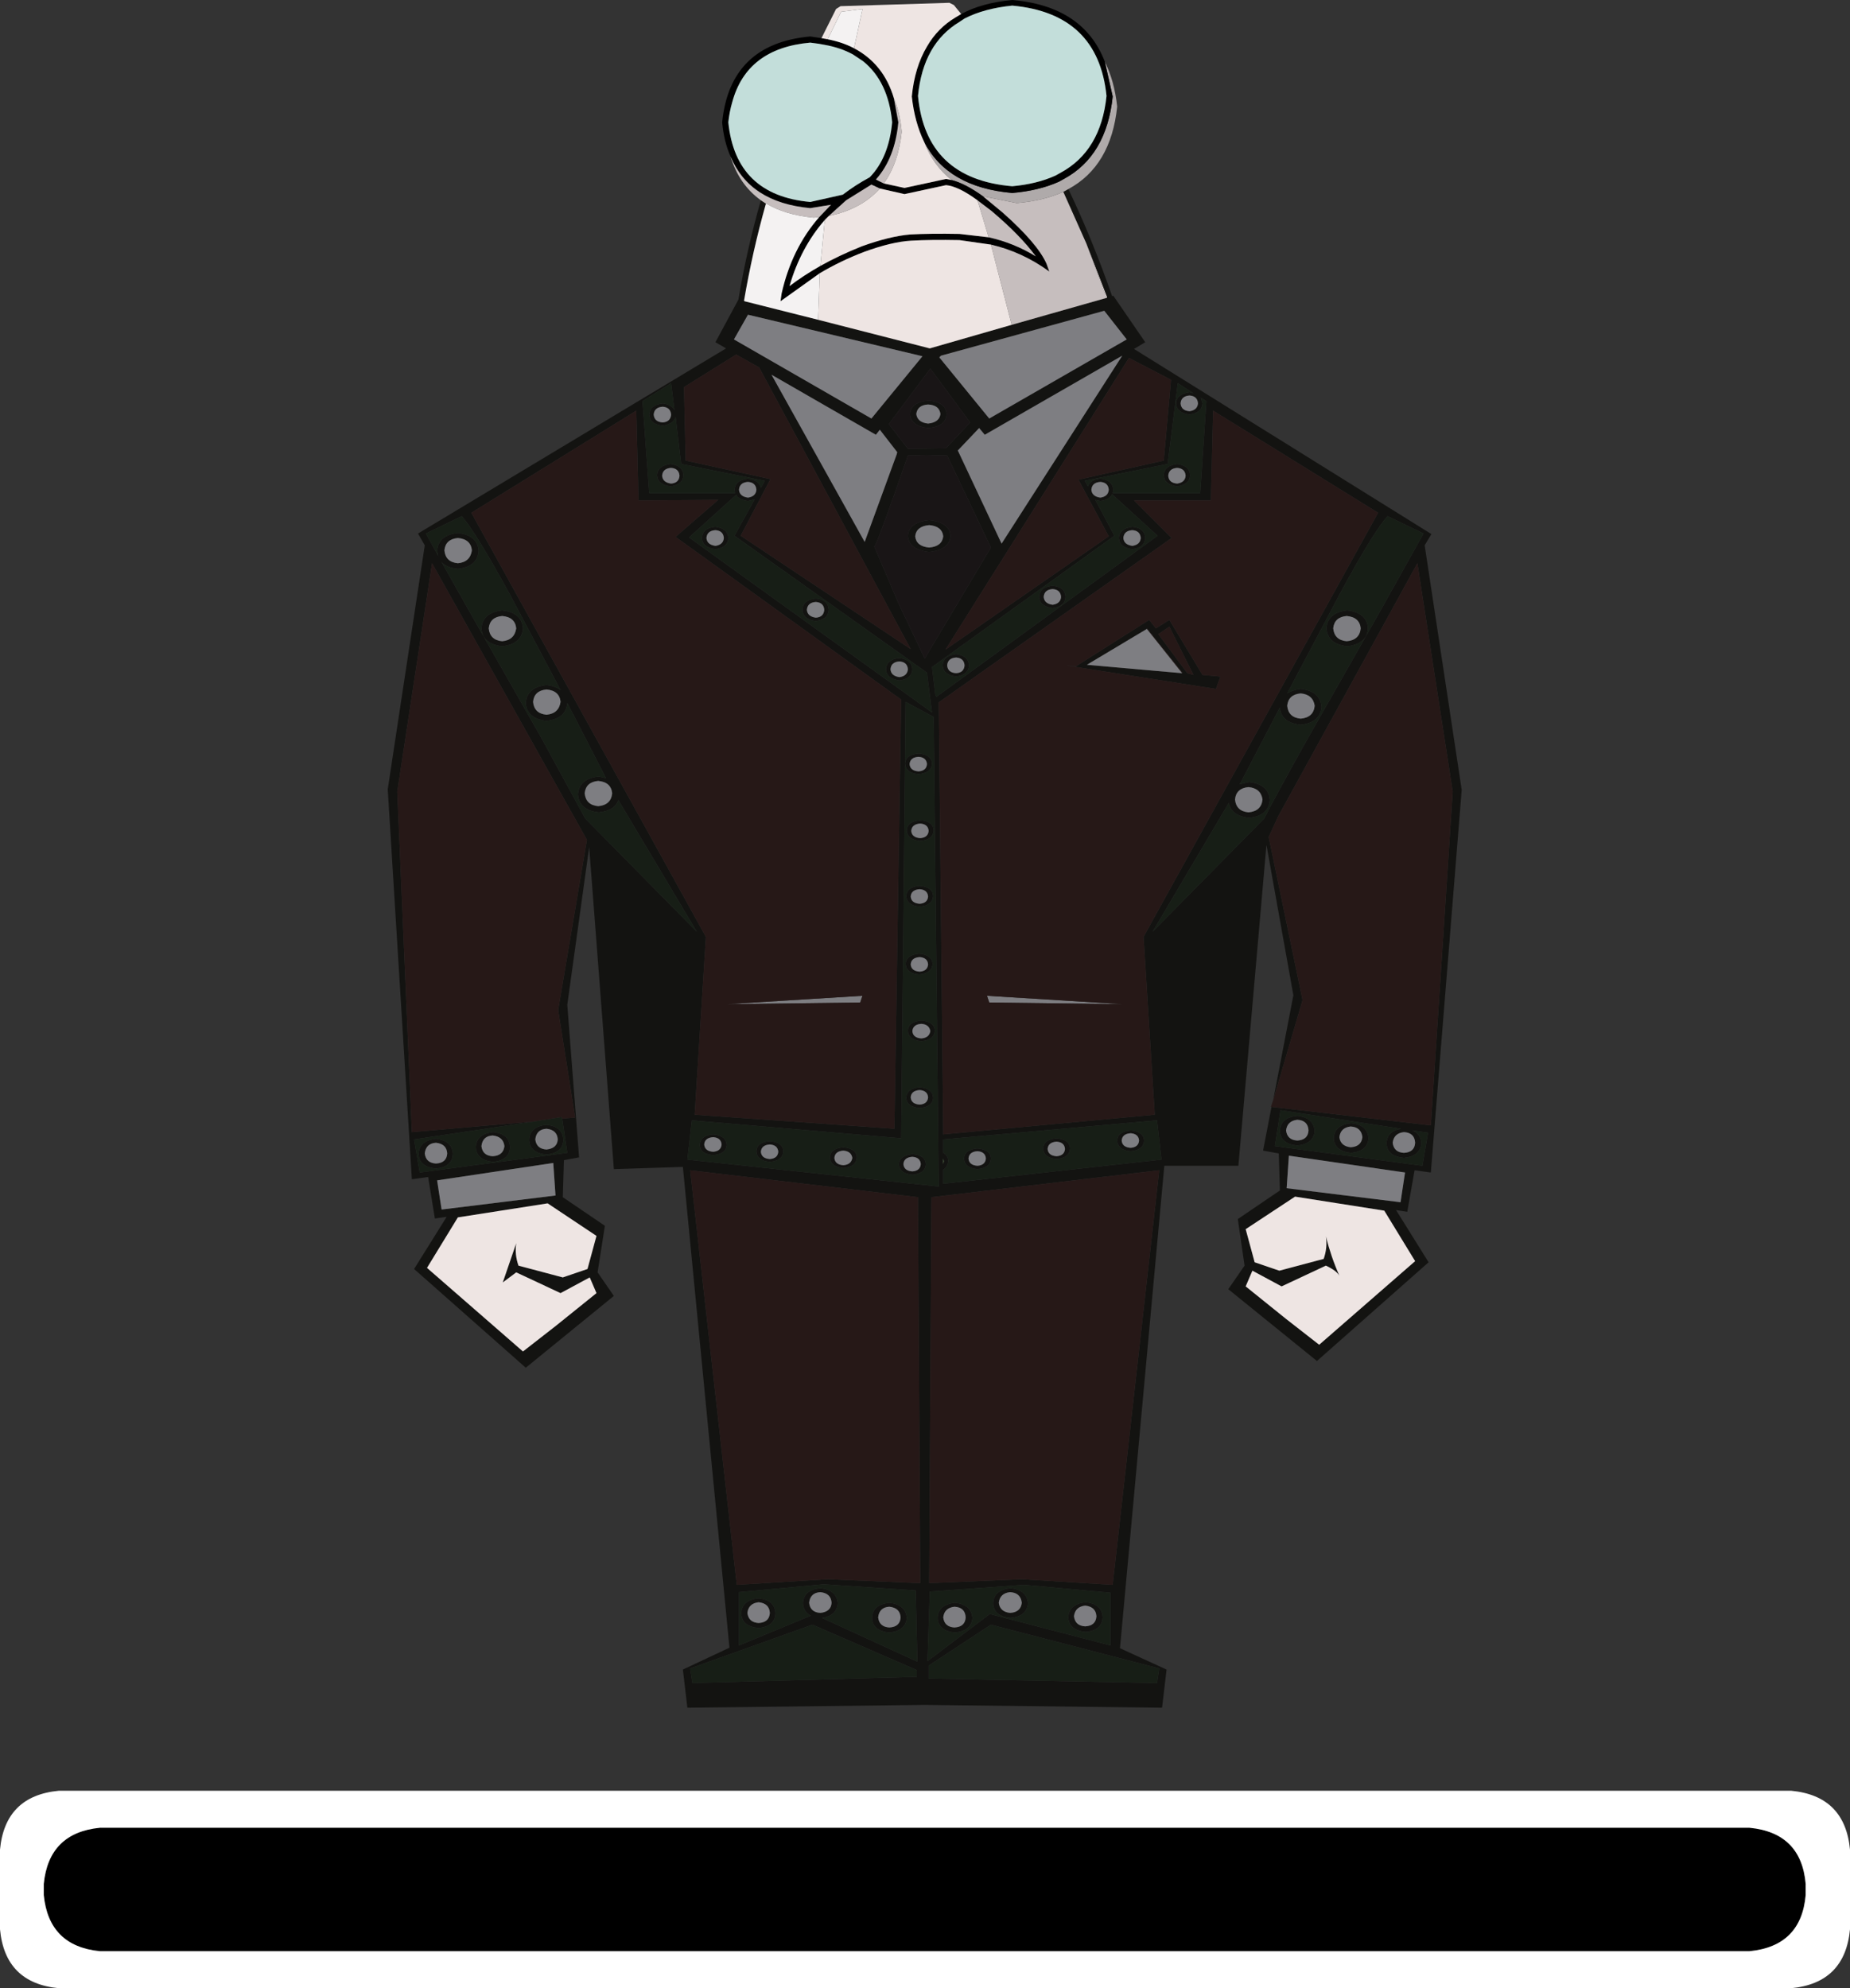 <?xml version="1.0" encoding="UTF-8" standalone="no"?>
<svg xmlns:xlink="http://www.w3.org/1999/xlink" height="177.2px" width="164.85px" xmlns="http://www.w3.org/2000/svg">
  <rect width="100%" height="100%" fill="#333333" stroke="none"/>
  <g transform="matrix(1.0, 0.0, 0.0, 1.0, 0.0, 0.0)">
    <path d="M3.9 167.9 Q4.35 163.35 8.9 162.9 L155.9 162.9 Q160.5 163.35 160.9 167.9 L160.9 168.9 Q160.5 173.45 155.9 173.9 L8.9 173.9 Q4.35 173.45 3.9 168.9 L3.9 167.9" fill="#000000" fill-rule="evenodd" stroke="none"/>
    <path d="M164.85 171.95 Q164.4 176.75 159.6 177.2 L5.25 177.2 Q0.45 176.75 0.0 171.95 L0.0 164.85 Q0.45 160.05 5.25 159.6 L159.6 159.6 Q164.4 160.05 164.85 164.85 L164.85 171.95 M3.9 167.9 L3.9 168.9 Q4.35 173.45 8.9 173.9 L155.9 173.9 Q160.5 173.45 160.9 168.9 L160.9 167.9 Q160.5 163.35 155.9 162.9 L8.9 162.9 Q4.35 163.35 3.9 167.9" fill="#ffffff" fill-rule="evenodd" stroke="none"/>
    <path d="M95.2 16.85 Q97.35 21.35 99.1 26.4 L99.2 26.35 102.05 30.5 101.05 31.1 127.55 47.6 126.95 48.6 130.25 70.4 127.5 104.5 126.05 104.3 125.4 108.0 124.4 107.85 127.3 112.5 117.35 121.3 109.45 114.9 110.9 112.8 110.3 108.65 114.05 106.1 113.95 102.8 112.55 102.55 113.3 98.65 127.5 100.3 129.45 70.55 126.3 50.2 113.9 72.75 113.05 74.6 116.05 89.05 116.05 89.2 113.45 98.05 115.25 88.7 112.85 75.3 110.35 103.9 103.75 103.9 99.8 146.9 103.95 148.8 103.55 152.2 82.4 151.95 61.25 152.2 60.85 148.8 65.0 146.85 60.85 104.0 54.7 104.2 52.5 75.5 50.55 89.55 51.6 103.15 50.25 103.4 50.15 106.7 53.9 109.25 53.25 113.4 54.7 115.5 46.85 121.9 36.9 113.1 39.8 108.45 38.75 108.6 38.15 104.9 36.7 105.1 34.55 70.35 37.85 48.6 37.25 47.55 64.7 31.05 63.75 30.5 65.8 26.7 Q66.55 22.2 67.8 17.85 L68.25 18.15 Q67.05 22.4 66.3 26.8 L66.35 26.85 72.9 28.5 82.85 31.05 90.15 28.95 98.6 26.55 98.65 26.5 96.8 21.7 94.75 17.1 95.2 16.85 M123.65 46.0 Q122.4 47.35 119.35 53.0 L114.7 61.8 Q115.15 61.5 115.9 61.4 117.65 61.6 117.75 63.0 117.65 64.4 115.9 64.6 114.15 64.4 114.05 63.05 L113.55 64.0 110.55 69.75 110.45 69.9 111.3 69.7 Q113.05 69.9 113.15 71.3 113.05 72.7 111.3 72.9 109.7 72.7 109.5 71.55 L102.7 83.05 112.65 72.95 Q113.55 71.15 116.6 65.7 L122.8 54.8 126.85 47.55 123.65 46.0 M100.4 30.25 L98.4 27.7 83.85 31.7 83.7 31.85 88.15 37.3 100.4 30.25 M81.65 36.9 Q81.75 37.65 82.7 37.75 83.7 37.65 83.8 36.9 83.7 36.1 82.7 36.05 81.75 36.1 81.65 36.9 M82.75 35.7 Q84.3 35.85 84.35 36.9 84.3 38.0 82.75 38.15 81.15 38.0 81.1 36.9 81.15 35.85 82.75 35.7 M87.75 38.75 L87.25 38.15 85.35 40.15 89.25 48.45 100.0 31.7 87.75 38.75 M84.7 47.75 Q84.6 49.0 82.8 49.2 81.0 49.0 80.9 47.75 81.0 46.55 82.8 46.35 84.6 46.55 84.7 47.75 M84.4 40.6 L82.55 40.55 80.9 40.6 Q78.1 48.7 77.9 48.7 L80.05 53.75 82.4 58.7 88.3 48.8 84.4 40.6 M81.55 47.8 Q81.65 48.7 82.8 48.8 83.95 48.7 84.05 47.8 83.95 46.9 82.8 46.8 81.65 46.9 81.55 47.8 M84.3 39.95 L86.45 37.65 82.9 32.85 79.2 37.8 80.9 40.0 84.3 39.95 M99.2 43.65 L99.15 43.95 106.95 43.95 107.5 35.75 107.0 35.45 107.15 35.95 Q107.1 36.8 106.0 36.95 104.85 36.8 104.8 35.95 104.85 35.1 106.0 34.95 L106.35 35.05 104.95 34.15 104.05 41.35 96.65 42.85 96.95 43.35 Q97.15 42.75 98.05 42.65 99.15 42.8 99.2 43.65 M98.05 44.35 Q98.75 44.25 98.8 43.65 98.75 43.0 98.05 42.95 97.3 43.0 97.25 43.65 97.3 44.25 98.05 44.35 M99.7 47.95 Q99.75 47.1 100.9 46.95 102.0 47.05 102.05 47.95 102.0 48.8 100.9 48.95 99.75 48.8 99.7 47.95 M98.05 44.65 L97.6 44.55 99.3 47.75 83.05 59.45 83.35 61.95 83.45 62.1 103.15 47.75 99.1 44.05 Q98.85 44.55 98.05 44.65 M100.1 47.95 Q100.15 48.55 100.9 48.65 101.6 48.55 101.65 47.95 101.6 47.3 100.9 47.25 100.15 47.3 100.1 47.95 M98.8 47.8 L96.1 42.75 103.7 41.05 104.35 33.85 100.6 31.9 84.25 57.9 98.8 47.8 M105.2 35.95 Q105.25 36.6 106.0 36.65 106.7 36.55 106.75 35.95 106.7 35.3 106.0 35.25 105.25 35.3 105.2 35.95 M104.9 41.35 Q106.0 41.5 106.05 42.35 106.0 43.2 104.9 43.35 103.75 43.2 103.7 42.35 103.75 41.5 104.9 41.35 M105.65 42.4 Q105.6 41.75 104.9 41.7 104.15 41.75 104.1 42.4 104.15 43.05 104.9 43.1 105.6 43.0 105.65 42.4 M108.1 36.6 L107.9 44.6 101.05 44.6 104.4 47.95 83.65 62.6 84.05 101.1 102.9 99.35 101.9 83.5 122.8 45.7 108.1 36.6 M120.05 57.6 Q118.3 57.4 118.2 56.0 118.3 54.6 120.05 54.4 121.8 54.6 121.9 56.0 121.8 57.4 120.05 57.6 M120.0 54.9 Q118.9 55.0 118.8 56.0 118.9 57.05 120.0 57.15 121.15 57.05 121.25 56.0 121.15 55.0 120.0 54.9 M105.35 60.0 L105.4 60.0 102.2 56.0 102.2 56.05 96.85 59.25 105.35 60.0 M108.75 60.3 L108.35 61.4 94.95 59.3 95.85 59.4 102.4 55.25 103.0 56.0 104.2 55.25 107.15 60.15 108.75 60.3 M104.2 55.85 L103.25 56.5 103.2 56.5 105.8 60.0 106.35 60.15 104.2 55.85 M110.05 71.25 Q110.15 72.3 111.25 72.4 112.4 72.3 112.5 71.25 112.35 70.25 111.25 70.15 110.15 70.25 110.05 71.25 M115.9 64.05 Q117.05 63.95 117.15 62.9 117.0 61.9 115.9 61.8 114.8 61.9 114.7 62.9 114.8 63.95 115.9 64.05 M93.0 53.2 Q93.05 53.8 93.8 53.9 94.5 53.8 94.55 53.2 94.5 52.55 93.8 52.5 93.05 52.55 93.0 53.2 M93.8 52.2 Q94.9 52.3 94.95 53.2 94.9 54.05 93.8 54.2 92.65 54.05 92.6 53.2 92.65 52.3 93.8 52.2 M86.35 59.3 Q86.3 60.15 85.2 60.3 84.05 60.15 84.0 59.3 84.05 58.45 85.2 58.3 86.3 58.45 86.35 59.3 M85.2 58.6 Q84.45 58.65 84.4 59.3 84.45 59.95 85.2 60.0 85.9 59.95 85.95 59.3 85.9 58.65 85.2 58.6 M83.05 68.05 Q83.0 68.9 81.85 69.0 80.7 68.9 80.65 68.05 80.7 67.25 81.85 67.15 83.0 67.25 83.05 68.05 M83.2 74.0 Q83.15 74.85 82.0 74.95 80.85 74.85 80.8 74.0 80.85 73.2 82.0 73.1 83.15 73.2 83.2 74.0 M81.05 68.1 Q81.1 68.7 81.85 68.75 82.55 68.7 82.6 68.1 82.55 67.5 81.85 67.45 81.1 67.5 81.05 68.1 M82.75 74.05 Q82.7 73.45 82.0 73.4 81.25 73.45 81.2 74.05 81.25 74.65 82.0 74.7 82.7 74.65 82.75 74.05 M83.05 63.5 L82.6 59.95 65.45 47.75 67.25 44.5 66.65 44.65 Q65.85 44.55 65.6 44.1 L61.4 47.9 83.05 63.5 M82.7 79.9 Q82.65 79.3 81.95 79.25 81.2 79.3 81.15 79.9 81.2 80.5 81.95 80.55 82.65 80.5 82.7 79.9 M83.15 79.85 Q83.1 80.7 81.95 80.8 80.8 80.7 80.75 79.85 80.8 79.05 81.95 78.95 83.1 79.05 83.15 79.85 M83.1 85.9 Q83.05 86.75 81.9 86.85 80.75 86.75 80.7 85.9 80.75 85.1 81.9 85.0 83.05 85.1 83.1 85.9 M81.95 85.3 Q81.2 85.35 81.15 85.95 81.2 86.55 81.95 86.6 82.65 86.55 82.7 85.95 82.65 85.35 81.95 85.3 M82.1 92.8 Q80.95 92.7 80.9 91.85 80.95 91.05 82.1 90.95 83.25 91.05 83.3 91.85 83.25 92.7 82.1 92.8 M82.1 91.25 Q81.35 91.3 81.3 91.9 81.35 92.5 82.1 92.55 82.8 92.5 82.9 91.9 82.8 91.3 82.1 91.25 M81.95 98.75 Q80.8 98.65 80.75 97.85 80.8 97.0 81.95 96.9 83.1 97.0 83.15 97.85 83.1 98.65 81.95 98.75 M82.7 97.8 Q82.65 97.2 81.95 97.15 81.2 97.2 81.15 97.8 81.2 98.4 81.95 98.45 82.65 98.4 82.7 97.8 M59.05 35.95 Q59.85 36.05 60.1 36.55 L59.8 34.15 57.25 35.75 57.85 43.95 65.5 43.95 65.45 43.65 Q65.5 42.8 66.65 42.65 67.65 42.8 67.8 43.5 L68.15 42.85 60.7 41.35 60.2 37.15 Q60.0 37.8 59.05 37.95 57.9 37.8 57.85 36.95 57.9 36.1 59.05 35.95 M42.05 49.05 Q41.95 48.05 40.8 47.95 39.7 48.05 39.6 49.05 39.7 50.1 40.8 50.2 41.9 50.1 42.05 49.05 M59.8 36.95 Q59.75 36.3 59.05 36.25 58.3 36.3 58.25 36.95 58.3 37.6 59.05 37.65 59.75 37.6 59.8 36.95 M42.65 49.1 Q42.55 50.5 40.8 50.7 39.8 50.6 39.35 50.1 L42.0 54.8 48.2 65.7 52.15 72.95 62.1 83.05 55.1 71.3 Q54.8 72.25 53.35 72.4 51.6 72.2 51.5 70.8 51.6 69.4 53.35 69.2 L54.0 69.35 51.25 64.0 50.55 62.65 Q50.45 64.05 48.7 64.25 46.95 64.05 46.85 62.65 46.95 61.25 48.7 61.05 49.5 61.15 49.95 61.5 L45.45 53.0 Q42.35 47.35 41.15 46.0 L37.95 47.55 39.05 49.55 38.95 49.1 Q39.05 47.7 40.8 47.5 42.55 47.7 42.65 49.1 M58.55 42.35 Q58.6 41.5 59.75 41.35 60.85 41.5 60.9 42.35 60.85 43.2 59.75 43.35 58.6 43.2 58.55 42.35 M59.0 42.4 Q59.05 43.0 59.8 43.1 60.5 43.05 60.55 42.4 60.5 41.75 59.8 41.7 59.05 41.75 59.0 42.4 M42.0 45.7 L62.9 83.5 61.9 99.35 79.7 100.6 80.3 62.35 60.2 47.85 64.0 44.55 56.9 44.6 56.7 36.6 42.0 45.7 M60.95 34.5 L61.1 41.05 68.65 42.7 66.0 47.75 81.15 57.85 67.65 32.75 65.6 31.6 60.95 34.5 M65.4 30.25 L77.65 37.3 82.2 31.75 66.65 28.05 65.4 30.25 M64.5 47.95 Q64.45 47.3 63.75 47.25 63.0 47.3 62.95 47.95 63.0 48.55 63.75 48.65 64.45 48.55 64.5 47.95 M64.9 47.95 Q64.85 48.8 63.75 48.95 62.6 48.8 62.55 47.95 62.6 47.05 63.75 46.95 64.85 47.1 64.9 47.95 M66.65 44.35 Q67.35 44.25 67.4 43.65 67.35 43.0 66.65 42.95 65.9 43.0 65.85 43.65 65.9 44.25 66.65 44.35 M78.05 38.75 L68.75 33.4 77.05 48.3 79.9 40.5 79.95 40.3 78.4 38.3 78.05 38.75 M50.1 99.7 L51.25 99.6 49.75 90.1 49.75 89.95 52.3 74.85 38.5 50.2 35.4 70.55 36.7 100.9 47.6 99.95 36.9 101.55 37.4 104.5 50.55 102.75 50.1 99.7 M72.7 53.35 Q73.8 53.45 73.85 54.35 73.8 55.2 72.7 55.35 71.55 55.2 71.5 54.35 71.55 53.45 72.7 53.35 M72.7 53.65 Q71.95 53.7 71.9 54.35 71.95 54.95 72.7 55.05 73.4 55.0 73.45 54.35 73.4 53.7 72.7 53.65 M80.15 58.65 Q81.25 58.8 81.3 59.65 81.25 60.5 80.15 60.65 79.0 60.5 78.95 59.65 79.0 58.75 80.15 58.65 M80.15 58.95 Q79.4 59.0 79.35 59.65 79.4 60.25 80.15 60.35 80.85 60.25 80.9 59.65 80.85 59.0 80.15 58.95 M42.9 56.0 Q43.0 54.6 44.75 54.4 46.5 54.6 46.6 56.0 46.5 57.4 44.75 57.6 43.0 57.4 42.9 56.0 M54.55 70.7 Q54.45 69.7 53.3 69.6 52.2 69.7 52.1 70.7 52.2 71.75 53.3 71.85 54.45 71.75 54.55 70.7 M47.5 62.55 Q47.6 63.6 48.7 63.7 49.8 63.6 49.95 62.55 49.85 61.55 48.7 61.45 47.6 61.55 47.5 62.55 M43.55 56.0 Q43.65 57.05 44.75 57.15 45.85 57.05 46.0 56.0 45.9 55.0 44.75 54.9 43.65 55.0 43.55 56.0 M75.15 102.55 Q74.4 102.6 74.35 103.2 74.4 103.8 75.15 103.85 75.85 103.8 75.95 103.2 75.85 102.6 75.15 102.55 M75.15 104.1 Q74.0 104.0 73.95 103.15 74.0 102.35 75.15 102.25 76.3 102.35 76.35 103.15 76.3 104.0 75.15 104.1 M68.6 102.0 Q67.85 102.05 67.8 102.65 67.85 103.25 68.6 103.3 69.3 103.25 69.35 102.65 69.3 102.05 68.6 102.0 M68.6 103.55 Q67.45 103.45 67.4 102.6 67.45 101.8 68.6 101.7 69.75 101.8 69.8 102.6 69.75 103.45 68.6 103.55 M64.75 102.05 Q64.7 102.85 63.55 102.95 62.4 102.85 62.35 102.05 62.4 101.2 63.55 101.1 64.7 101.2 64.75 102.05 M64.3 102.0 Q64.25 101.4 63.55 101.35 62.8 101.4 62.75 102.0 62.8 102.6 63.55 102.65 64.25 102.6 64.3 102.0 M61.25 103.35 L83.65 105.75 83.2 63.9 80.7 62.55 80.3 101.45 61.65 99.85 61.25 103.35 M49.7 101.55 Q49.65 100.7 48.7 100.6 47.8 100.65 47.7 101.55 47.8 102.4 48.7 102.45 49.65 102.35 49.7 101.55 M50.2 101.6 Q50.15 102.75 48.7 102.9 47.2 102.75 47.15 101.6 47.2 100.4 48.7 100.25 50.15 100.4 50.2 101.6 M43.95 100.9 Q45.4 101.05 45.45 102.25 45.4 103.4 43.95 103.55 42.45 103.4 42.4 102.25 42.45 101.05 43.95 100.9 M42.9 102.15 Q43.0 103.0 43.9 103.05 44.85 103.0 44.95 102.15 44.85 101.3 43.9 101.2 43.0 101.25 42.9 102.15 M49.3 103.65 L38.95 105.2 39.35 107.8 49.5 106.55 49.3 103.65 M40.8 108.5 L38.05 113.0 46.6 120.45 49.55 118.15 53.15 115.25 52.55 113.85 49.95 115.25 46.0 113.4 44.8 114.3 46.0 110.8 Q45.85 111.8 46.2 112.8 L50.15 113.85 52.35 113.1 53.15 110.15 48.8 107.25 40.8 108.5 M67.6 142.8 Q66.7 142.9 66.6 143.75 66.7 144.6 67.6 144.65 68.55 144.6 68.6 143.75 68.55 142.9 67.6 142.8 M67.6 142.45 Q69.05 142.6 69.1 143.8 69.05 144.95 67.6 145.1 66.1 144.95 66.05 143.8 66.1 142.6 67.6 142.45 M65.85 141.9 L65.85 146.65 72.25 144.0 Q71.6 143.65 71.55 142.9 71.6 141.7 73.1 141.55 74.55 141.7 74.65 142.9 74.55 144.0 73.25 144.2 L81.75 148.1 81.6 141.75 73.4 141.2 65.85 141.9 M78.25 144.15 Q78.35 145.0 79.25 145.05 80.2 145.0 80.25 144.15 80.2 143.3 79.25 143.2 78.35 143.25 78.25 144.15 M73.1 143.75 Q74.05 143.65 74.1 142.85 74.05 142.0 73.1 141.9 72.2 141.95 72.1 142.85 72.2 143.7 73.1 143.75 M80.8 144.2 Q80.7 145.35 79.25 145.5 77.75 145.35 77.7 144.2 77.75 143.0 79.25 142.85 80.7 143.0 80.8 144.2 M65.65 141.25 L73.75 140.75 82.0 141.1 81.8 106.7 61.5 104.3 65.65 141.25 M38.85 103.7 Q39.8 103.65 39.85 102.8 39.8 101.95 38.85 101.85 37.95 101.9 37.85 102.8 37.95 103.65 38.85 103.7 M38.85 104.15 Q37.35 104.0 37.3 102.85 37.35 101.65 38.85 101.5 40.3 101.65 40.35 102.85 40.3 104.0 38.85 104.15 M61.7 150.0 L81.7 149.45 81.7 148.85 72.4 144.8 61.5 148.7 61.7 150.0 M126.75 103.9 L127.25 100.95 125.85 100.75 Q126.6 101.05 126.65 101.9 126.55 103.05 125.1 103.2 123.6 103.05 123.55 101.9 123.6 100.8 124.85 100.6 L114.1 98.95 113.6 102.15 126.75 103.9 M125.1 100.9 Q124.2 101.0 124.1 101.85 124.2 102.7 125.1 102.75 126.05 102.7 126.1 101.85 126.05 100.95 125.1 100.9 M124.8 107.15 L125.2 104.5 114.85 103.0 114.65 105.9 124.8 107.15 M126.1 112.4 L123.35 107.9 115.4 106.65 111.0 109.55 111.8 112.5 114.0 113.25 117.95 112.2 Q118.3 111.2 118.15 110.2 118.6 112.0 119.35 113.7 119.1 113.25 118.15 112.8 L114.2 114.65 111.6 113.25 111.0 114.65 114.6 117.55 117.55 119.85 126.1 112.4 M120.35 100.4 Q119.45 100.5 119.35 101.35 119.45 102.15 120.35 102.25 121.3 102.2 121.4 101.35 121.3 100.45 120.35 100.4 M115.6 102.1 Q114.1 101.95 114.05 100.8 114.1 99.6 115.6 99.45 117.05 99.6 117.15 100.8 117.05 101.95 115.6 102.1 M120.4 102.75 Q118.9 102.6 118.85 101.45 118.9 100.25 120.4 100.1 121.85 100.25 121.95 101.45 121.85 102.6 120.4 102.75 M114.6 100.75 Q114.7 101.6 115.6 101.65 116.55 101.6 116.6 100.75 116.55 99.85 115.6 99.8 114.7 99.9 114.6 100.75 M100.75 102.6 Q99.6 102.5 99.55 101.65 99.6 100.85 100.75 100.75 101.9 100.85 101.95 101.65 101.9 102.5 100.75 102.6 M103.5 103.35 L103.1 99.85 84.05 101.55 84.05 102.75 Q84.45 102.95 84.5 103.45 84.45 104.0 84.05 104.25 L84.05 105.5 103.5 103.35 M99.95 101.65 Q100.0 102.25 100.75 102.3 101.45 102.25 101.5 101.65 101.45 101.05 100.75 101.0 100.0 101.05 99.95 101.65 M92.95 102.35 Q93.0 101.55 94.15 101.45 95.3 101.55 95.35 102.35 95.3 103.2 94.15 103.3 93.0 103.2 92.95 102.35 M94.15 101.75 Q93.4 101.8 93.35 102.4 93.4 103.0 94.15 103.05 94.85 103.0 94.9 102.4 94.85 101.8 94.15 101.75 M87.1 102.35 Q88.25 102.45 88.3 103.25 88.25 104.1 87.1 104.2 85.95 104.1 85.9 103.25 85.95 102.45 87.1 102.35 M87.1 102.6 Q86.35 102.65 86.3 103.25 86.35 103.85 87.1 103.9 87.8 103.85 87.85 103.25 87.8 102.65 87.1 102.6 M81.3 104.4 Q82.0 104.35 82.05 103.75 82.0 103.15 81.3 103.1 80.55 103.15 80.5 103.75 80.55 104.35 81.3 104.4 M82.5 103.75 Q82.45 104.6 81.3 104.7 80.15 104.6 80.1 103.75 80.15 103.0 81.3 102.85 82.45 102.95 82.5 103.75 M84.05 103.75 L84.1 103.5 84.05 103.25 84.05 103.75 M83.55 144.2 Q83.6 143.0 85.1 142.85 86.55 143.0 86.65 144.2 86.55 145.35 85.1 145.5 83.6 145.35 83.55 144.2 M85.05 143.2 Q84.15 143.3 84.05 144.15 84.15 145.0 85.05 145.05 86.0 145.0 86.05 144.15 86.0 143.25 85.05 143.2 M90.05 144.2 Q88.55 144.05 88.5 142.9 88.55 141.7 90.05 141.55 91.5 141.7 91.6 142.9 91.5 144.05 90.05 144.2 M90.0 143.75 Q90.95 143.7 91.05 142.85 90.95 141.95 90.0 141.9 89.1 142.0 89.0 142.85 89.1 143.65 90.0 143.75 M91.05 140.75 L99.15 141.25 103.3 104.3 83.0 106.7 82.8 141.1 91.05 140.75 M88.2 143.85 L98.95 146.65 98.95 141.95 91.25 141.25 82.85 141.85 82.65 148.05 88.2 143.85 M98.25 144.15 Q98.2 145.3 96.75 145.45 95.25 145.3 95.2 144.15 95.25 142.95 96.75 142.8 98.2 142.95 98.25 144.15 M88.3 144.8 L82.75 148.45 82.75 149.6 103.1 150.0 103.3 148.7 88.3 144.8 M97.7 144.05 Q97.65 143.2 96.7 143.1 95.8 143.2 95.7 144.05 95.8 144.9 96.7 144.95 97.65 144.9 97.7 144.05" fill="#131311" fill-rule="evenodd" stroke="none"/>
    <path d="M123.65 46.0 L126.85 47.55 122.8 54.8 116.6 65.7 Q113.55 71.15 112.65 72.95 L102.7 83.05 109.5 71.55 Q109.7 72.7 111.3 72.9 113.05 72.7 113.15 71.3 113.05 69.9 111.3 69.7 L110.45 69.9 110.55 69.75 113.55 64.0 114.05 63.05 Q114.15 64.4 115.9 64.6 117.65 64.4 117.75 63.0 117.65 61.6 115.9 61.4 115.15 61.5 114.7 61.8 L119.35 53.0 Q122.4 47.35 123.65 46.0 M99.2 43.65 Q99.15 42.8 98.05 42.65 97.15 42.75 96.95 43.35 L96.65 42.85 104.05 41.35 104.95 34.15 106.35 35.05 106.0 34.95 Q104.85 35.1 104.8 35.95 104.85 36.8 106.0 36.95 107.1 36.8 107.15 35.95 L107.0 35.45 107.5 35.75 106.95 43.95 99.15 43.95 99.2 43.65 M98.05 44.65 Q98.85 44.55 99.1 44.05 L103.15 47.75 83.45 62.1 83.35 61.95 83.05 59.45 99.3 47.75 97.6 44.55 98.05 44.65 M99.7 47.95 Q99.75 48.8 100.9 48.95 102.0 48.8 102.05 47.95 102.0 47.05 100.9 46.95 99.75 47.1 99.7 47.95 M104.9 41.35 Q103.75 41.5 103.7 42.35 103.75 43.2 104.9 43.35 106.0 43.2 106.05 42.35 106.0 41.5 104.9 41.35 M120.05 57.6 Q121.8 57.4 121.9 56.0 121.8 54.6 120.05 54.4 118.3 54.6 118.2 56.0 118.3 57.4 120.05 57.6 M93.8 52.2 Q92.65 52.3 92.6 53.2 92.65 54.05 93.8 54.2 94.9 54.05 94.95 53.2 94.9 52.3 93.8 52.2 M86.35 59.3 Q86.3 58.45 85.2 58.3 84.05 58.45 84.0 59.3 84.05 60.15 85.2 60.3 86.3 60.15 86.35 59.3 M83.2 74.0 Q83.15 73.2 82.0 73.1 80.85 73.2 80.8 74.0 80.85 74.85 82.0 74.95 83.15 74.85 83.2 74.0 M83.05 68.05 Q83.0 67.25 81.85 67.15 80.7 67.25 80.65 68.05 80.7 68.9 81.85 69.0 83.0 68.9 83.05 68.05 M83.05 63.5 L61.4 47.9 65.6 44.1 Q65.85 44.55 66.65 44.65 L67.25 44.5 65.45 47.75 82.6 59.95 83.05 63.5 M83.1 85.9 Q83.05 85.1 81.9 85.0 80.75 85.1 80.7 85.9 80.75 86.75 81.9 86.85 83.05 86.75 83.1 85.9 M83.15 79.85 Q83.1 79.05 81.95 78.95 80.8 79.05 80.75 79.85 80.8 80.7 81.95 80.8 83.1 80.7 83.15 79.85 M82.1 92.8 Q83.25 92.7 83.3 91.85 83.25 91.05 82.1 90.95 80.95 91.05 80.9 91.85 80.95 92.7 82.1 92.8 M81.95 98.75 Q83.1 98.65 83.15 97.85 83.1 97.0 81.95 96.9 80.8 97.0 80.75 97.85 80.8 98.65 81.95 98.75 M59.05 35.95 Q57.9 36.1 57.85 36.95 57.9 37.8 59.05 37.95 60.0 37.8 60.2 37.15 L60.7 41.35 68.15 42.85 67.8 43.5 Q67.65 42.8 66.65 42.65 65.5 42.8 65.45 43.65 L65.5 43.95 57.85 43.95 57.25 35.75 59.8 34.15 60.1 36.55 Q59.85 36.05 59.05 35.95 M58.55 42.35 Q58.6 43.2 59.75 43.35 60.85 43.2 60.9 42.35 60.85 41.5 59.75 41.35 58.6 41.5 58.55 42.35 M42.65 49.1 Q42.55 47.7 40.8 47.5 39.05 47.7 38.95 49.1 L39.05 49.55 37.95 47.55 41.15 46.0 Q42.35 47.35 45.45 53.0 L49.95 61.5 Q49.5 61.15 48.7 61.05 46.95 61.25 46.85 62.65 46.95 64.05 48.7 64.25 50.45 64.05 50.55 62.65 L51.25 64.0 54.0 69.35 53.35 69.2 Q51.6 69.4 51.5 70.8 51.6 72.2 53.35 72.4 54.8 72.25 55.1 71.3 L62.1 83.05 52.15 72.95 48.2 65.7 42.0 54.8 39.35 50.1 Q39.8 50.6 40.8 50.7 42.55 50.5 42.65 49.1 M64.9 47.95 Q64.85 47.1 63.75 46.95 62.6 47.05 62.55 47.95 62.6 48.8 63.75 48.95 64.85 48.8 64.9 47.95 M47.6 99.95 L50.05 99.55 50.1 99.7 50.55 102.75 37.4 104.5 36.9 101.55 47.6 99.95 M72.7 53.35 Q71.55 53.45 71.5 54.35 71.55 55.2 72.7 55.35 73.8 55.2 73.85 54.35 73.8 53.45 72.7 53.35 M80.15 58.65 Q79.0 58.75 78.95 59.65 79.0 60.5 80.15 60.65 81.25 60.5 81.3 59.65 81.25 58.8 80.15 58.65 M42.9 56.0 Q43.0 57.4 44.75 57.6 46.5 57.4 46.6 56.0 46.5 54.6 44.75 54.4 43.0 54.6 42.9 56.0 M75.15 104.1 Q76.3 104.0 76.35 103.15 76.3 102.35 75.15 102.25 74.0 102.35 73.95 103.15 74.0 104.0 75.15 104.1 M64.75 102.05 Q64.7 101.2 63.55 101.1 62.4 101.2 62.35 102.05 62.4 102.85 63.55 102.95 64.7 102.85 64.75 102.05 M68.6 103.55 Q69.75 103.45 69.8 102.6 69.75 101.8 68.6 101.7 67.45 101.8 67.4 102.6 67.45 103.45 68.6 103.55 M61.25 103.35 L61.65 99.85 80.3 101.45 80.7 62.55 83.2 63.9 83.65 105.75 61.25 103.35 M43.95 100.9 Q42.45 101.05 42.4 102.25 42.45 103.4 43.95 103.55 45.4 103.4 45.45 102.25 45.4 101.05 43.95 100.9 M50.2 101.6 Q50.15 100.4 48.7 100.25 47.2 100.4 47.15 101.6 47.2 102.75 48.7 102.9 50.15 102.75 50.2 101.6 M67.6 142.45 Q66.1 142.6 66.05 143.8 66.1 144.95 67.6 145.1 69.05 144.95 69.1 143.8 69.05 142.6 67.6 142.45 M65.85 141.9 L73.4 141.2 81.6 141.75 81.75 148.1 73.25 144.2 Q74.55 144.0 74.65 142.9 74.55 141.7 73.1 141.55 71.6 141.7 71.55 142.9 71.6 143.65 72.25 144.0 L65.85 146.65 65.85 141.9 M80.8 144.2 Q80.7 143.0 79.25 142.85 77.75 143.0 77.7 144.2 77.75 145.35 79.25 145.5 80.7 145.35 80.8 144.2 M61.7 150.0 L61.5 148.7 72.4 144.8 81.7 148.85 81.7 149.45 61.7 150.0 M38.85 104.15 Q40.3 104.0 40.35 102.85 40.3 101.65 38.85 101.5 37.35 101.65 37.3 102.85 37.35 104.0 38.85 104.15 M126.75 103.9 L113.6 102.15 114.1 98.95 124.85 100.6 Q123.6 100.8 123.55 101.9 123.6 103.05 125.1 103.2 126.55 103.05 126.65 101.9 126.6 101.05 125.85 100.75 L127.25 100.95 126.75 103.9 M120.4 102.75 Q121.85 102.6 121.95 101.45 121.85 100.25 120.4 100.1 118.9 100.25 118.85 101.45 118.9 102.6 120.4 102.75 M115.6 102.1 Q117.05 101.95 117.15 100.8 117.05 99.6 115.6 99.45 114.1 99.6 114.05 100.8 114.1 101.95 115.6 102.1 M103.5 103.35 L84.05 105.5 84.05 104.25 Q84.45 104.0 84.5 103.45 84.45 102.95 84.05 102.75 L84.05 101.55 103.1 99.85 103.5 103.35 M100.75 102.6 Q101.9 102.5 101.95 101.65 101.9 100.85 100.75 100.75 99.6 100.85 99.55 101.65 99.6 102.5 100.75 102.6 M92.95 102.35 Q93.0 103.2 94.15 103.3 95.3 103.2 95.35 102.35 95.3 101.55 94.15 101.45 93.0 101.55 92.95 102.35 M87.1 102.35 Q85.95 102.45 85.9 103.25 85.95 104.1 87.1 104.2 88.25 104.1 88.3 103.25 88.25 102.45 87.1 102.35 M82.5 103.75 Q82.45 102.95 81.3 102.85 80.15 103.0 80.1 103.75 80.15 104.6 81.3 104.7 82.45 104.6 82.5 103.75 M83.55 144.2 Q83.6 145.35 85.1 145.5 86.55 145.35 86.65 144.2 86.55 143.0 85.1 142.85 83.6 143.0 83.55 144.2 M90.05 144.2 Q91.5 144.05 91.6 142.9 91.5 141.7 90.05 141.55 88.55 141.7 88.5 142.9 88.55 144.05 90.05 144.2 M88.2 143.85 L82.65 148.05 82.85 141.85 91.25 141.25 98.95 141.95 98.95 146.65 88.2 143.85 M88.3 144.8 L103.3 148.7 103.1 150.0 82.75 149.6 82.75 148.45 88.3 144.8 M98.25 144.15 Q98.2 142.95 96.75 142.8 95.25 142.95 95.2 144.15 95.25 145.3 96.75 145.45 98.2 145.3 98.25 144.15" fill="#171e16" fill-rule="evenodd" stroke="none"/>
    <path d="M95.2 16.85 L94.75 17.1 Q92.95 17.9 90.6 18.1 L87.6 17.5 Q86.0 16.35 84.8 16.05 83.15 14.75 82.35 12.65 84.45 16.7 90.2 17.2 92.55 17.0 94.35 16.2 L94.8 15.95 Q98.6 13.9 99.15 8.6 L98.45 5.5 Q99.3 7.2 99.55 9.5 99.0 14.8 95.2 16.85" fill="#afaaaa" fill-rule="evenodd" stroke="none"/>
    <path d="M98.45 5.5 L99.15 8.6 Q98.6 13.9 94.8 15.95 L94.35 16.2 Q92.55 17.0 90.2 17.2 84.45 16.7 82.35 12.65 81.5 10.9 81.25 8.6 81.5 6.0 82.6 4.15 83.55 2.5 85.15 1.55 L85.65 1.25 Q87.5 0.25 90.2 0.0 96.55 0.55 98.45 5.5 M84.8 16.05 Q86.0 16.35 87.6 17.5 L89.35 18.95 Q92.45 21.7 93.25 23.5 L93.5 24.2 Q91.1 22.45 88.3 21.8 L85.5 21.4 Q82.95 21.35 81.2 21.45 79.45 21.55 77.0 22.45 74.9 23.25 73.05 24.35 L69.55 26.85 69.65 26.15 Q70.55 22.15 73.0 19.35 L74.05 18.25 72.2 18.55 Q66.8 18.05 65.1 13.95 64.5 12.6 64.35 10.9 65.05 3.9 72.2 3.25 L73.2 3.4 73.75 3.5 Q75.05 3.75 76.1 4.3 78.75 5.7 79.65 8.75 L80.05 10.9 Q79.75 14.1 78.05 16.0 L78.75 16.35 80.6 16.75 84.3 15.95 84.8 16.05 M85.95 1.65 L85.5 1.95 Q82.25 3.9 81.8 8.55 82.5 15.95 90.2 16.6 92.4 16.4 94.05 15.65 L94.5 15.4 Q98.1 13.45 98.6 8.55 97.85 1.2 90.2 0.5 87.7 0.75 85.95 1.65 M73.1 23.7 Q74.8 22.75 76.8 21.95 79.3 21.05 81.1 20.9 82.9 20.8 85.5 20.85 L88.1 21.15 Q90.35 21.65 92.3 22.85 90.95 21.0 88.35 18.8 L87.1 17.85 Q85.4 16.6 84.3 16.5 L80.6 17.3 78.4 16.8 77.65 16.45 75.4 17.85 73.85 19.25 73.5 19.6 Q71.35 22.05 70.35 25.5 71.6 24.55 73.1 23.7 M76.9 5.45 L76.0 4.85 Q74.9 4.25 73.5 4.0 L72.95 3.9 72.2 3.8 Q66.55 4.3 65.25 9.1 65.0 9.95 64.9 10.9 65.55 17.4 72.2 18.0 L75.1 17.35 Q76.2 16.5 77.5 15.8 79.2 14.05 79.5 10.9 79.15 7.25 76.9 5.45" fill="#000000" fill-rule="evenodd" stroke="none"/>
    <path d="M94.75 17.1 L96.8 21.7 98.6 26.55 90.15 28.95 88.3 21.8 Q91.1 22.45 93.5 24.2 L93.25 23.5 Q92.45 21.7 89.35 18.95 L87.6 17.5 90.6 18.1 Q92.95 17.9 94.75 17.1 M68.25 18.15 L67.8 17.85 Q65.85 16.45 65.1 13.95 66.8 18.05 72.2 18.55 L74.05 18.25 73.0 19.35 72.5 19.4 Q69.95 19.15 68.3 18.15 L68.25 18.15 M79.65 8.75 Q80.2 10.05 80.35 11.75 80.05 14.55 78.75 16.35 L78.05 16.0 Q79.75 14.1 80.05 10.9 L79.65 8.75 M88.1 21.15 L87.1 17.85 88.35 18.8 Q90.95 21.0 92.3 22.85 90.35 21.65 88.1 21.15 M78.4 16.8 Q76.75 18.65 73.85 19.25 L75.4 17.85 77.65 16.45 78.4 16.8" fill="#c6bebe" fill-rule="evenodd" stroke="none"/>
    <path d="M85.95 1.65 Q87.7 0.75 90.2 0.5 97.85 1.2 98.6 8.55 98.1 13.45 94.5 15.4 L94.05 15.65 Q92.4 16.4 90.2 16.6 82.5 15.95 81.8 8.55 82.25 3.9 85.5 1.95 L85.95 1.65 M76.9 5.45 Q79.15 7.25 79.5 10.9 79.2 14.05 77.5 15.8 76.2 16.5 75.1 17.35 L72.2 18.0 Q65.55 17.4 64.9 10.9 65.0 9.95 65.25 9.1 66.55 4.3 72.2 3.8 L72.95 3.9 73.5 4.0 Q74.9 4.25 76.0 4.85 L76.9 5.45" fill="#c3deda" fill-rule="evenodd" stroke="none"/>
    <path d="M96.8 21.7 L98.65 26.5 98.6 26.55 96.8 21.7 M90.15 28.95 L82.85 31.05 72.9 28.5 73.05 24.35 Q74.9 23.25 77.0 22.45 79.45 21.55 81.2 21.45 82.95 21.35 85.5 21.4 L88.3 21.8 90.15 28.95 M82.35 12.65 Q83.15 14.75 84.8 16.05 L84.3 15.95 80.6 16.75 78.75 16.35 Q80.05 14.55 80.35 11.75 80.2 10.05 79.65 8.75 78.75 5.7 76.1 4.3 L76.85 0.85 82.5 0.7 84.55 0.75 85.15 1.55 84.55 0.75 82.5 0.7 76.85 0.85 76.85 0.8 74.95 1.05 73.75 3.5 73.2 3.4 74.5 0.8 74.9 0.55 84.6 0.25 85.0 0.45 85.65 1.25 85.15 1.55 Q83.55 2.5 82.6 4.15 81.5 6.0 81.25 8.6 81.5 10.9 82.35 12.65 M82.6 4.15 L81.45 0.7 82.5 0.7 81.45 0.7 82.6 4.15 M88.1 21.15 L85.5 20.85 Q82.9 20.8 81.1 20.9 79.3 21.05 76.8 21.95 74.8 22.75 73.1 23.7 L73.5 19.6 73.85 19.25 Q76.75 18.65 78.4 16.8 L80.6 17.3 84.3 16.5 Q85.4 16.6 87.1 17.85 L88.1 21.15 M40.8 108.5 L48.8 107.25 53.15 110.15 52.35 113.1 50.15 113.85 46.2 112.8 Q45.85 111.8 46.0 110.8 L44.8 114.3 46.0 113.4 49.95 115.25 52.55 113.85 53.15 115.25 49.55 118.15 46.6 120.45 38.05 113.0 40.8 108.5 M126.1 112.4 L117.55 119.85 114.6 117.55 111.0 114.65 111.6 113.25 114.2 114.65 118.15 112.8 Q119.1 113.25 119.35 113.7 118.6 112.0 118.15 110.2 118.3 111.2 117.95 112.2 L114.0 113.25 111.8 112.5 111.0 109.55 115.4 106.65 123.35 107.9 126.1 112.4" fill="#eee5e3" fill-rule="evenodd" stroke="none"/>
    <path d="M100.4 30.25 L88.15 37.3 83.7 31.85 83.85 31.7 98.4 27.7 100.4 30.25 M81.65 36.9 Q81.75 36.1 82.7 36.05 83.7 36.1 83.8 36.9 83.7 37.65 82.7 37.75 81.75 37.65 81.65 36.9 M87.75 38.75 L100.0 31.7 89.25 48.45 85.35 40.15 87.25 38.15 87.75 38.75 M81.55 47.8 Q81.65 46.9 82.8 46.8 83.95 46.9 84.05 47.8 83.95 48.7 82.8 48.8 81.65 48.7 81.55 47.8 M98.05 44.35 Q97.3 44.25 97.25 43.65 97.3 43.0 98.05 42.95 98.75 43.0 98.8 43.65 98.75 44.25 98.05 44.35 M100.1 47.95 Q100.15 47.3 100.9 47.25 101.6 47.3 101.65 47.95 101.6 48.55 100.9 48.65 100.15 48.55 100.1 47.95 M105.2 35.95 Q105.25 35.3 106.0 35.25 106.7 35.3 106.75 35.95 106.7 36.55 106.0 36.65 105.25 36.6 105.2 35.95 M105.65 42.4 Q105.6 43.0 104.9 43.1 104.15 43.05 104.1 42.4 104.15 41.75 104.9 41.7 105.6 41.75 105.65 42.4 M120.0 54.9 Q121.15 55.0 121.25 56.0 121.15 57.05 120.0 57.15 118.9 57.05 118.8 56.0 118.9 55.0 120.0 54.9 M105.35 60.0 L96.85 59.25 102.2 56.05 105.35 60.0 M93.0 53.2 Q93.05 52.55 93.8 52.5 94.5 52.55 94.55 53.2 94.5 53.8 93.8 53.9 93.05 53.8 93.0 53.2 M115.9 64.05 Q114.8 63.95 114.7 62.9 114.8 61.9 115.9 61.8 117.0 61.9 117.15 62.9 117.05 63.95 115.9 64.05 M110.05 71.25 Q110.15 70.25 111.25 70.15 112.35 70.25 112.5 71.25 112.4 72.3 111.25 72.4 110.15 72.3 110.05 71.25 M85.2 58.6 Q85.9 58.65 85.95 59.3 85.9 59.95 85.2 60.0 84.45 59.95 84.4 59.3 84.45 58.65 85.2 58.6 M82.75 74.05 Q82.7 74.65 82.0 74.7 81.25 74.65 81.2 74.05 81.25 73.45 82.0 73.4 82.7 73.45 82.75 74.05 M81.05 68.1 Q81.1 67.5 81.85 67.45 82.55 67.5 82.6 68.1 82.55 68.7 81.85 68.75 81.1 68.7 81.05 68.1 M82.7 79.9 Q82.65 80.5 81.95 80.55 81.2 80.5 81.15 79.9 81.2 79.3 81.95 79.25 82.65 79.3 82.7 79.9 M81.95 85.3 Q82.65 85.35 82.7 85.95 82.65 86.55 81.95 86.6 81.2 86.55 81.15 85.95 81.2 85.35 81.95 85.3 M87.95 88.75 L100.05 89.5 88.15 89.35 87.95 88.75 M82.1 91.25 Q82.8 91.3 82.9 91.9 82.8 92.5 82.1 92.55 81.35 92.5 81.3 91.9 81.35 91.3 82.1 91.25 M82.7 97.8 Q82.65 98.4 81.95 98.45 81.2 98.4 81.15 97.8 81.2 97.2 81.95 97.15 82.65 97.2 82.7 97.8 M59.8 36.95 Q59.75 37.6 59.05 37.65 58.3 37.6 58.25 36.95 58.3 36.3 59.05 36.25 59.75 36.3 59.8 36.95 M42.05 49.05 Q41.9 50.1 40.8 50.2 39.7 50.1 39.6 49.05 39.7 48.05 40.8 47.95 41.95 48.05 42.05 49.05 M59.0 42.4 Q59.05 41.75 59.8 41.7 60.5 41.75 60.55 42.4 60.5 43.05 59.8 43.1 59.05 43.0 59.0 42.4 M65.4 30.25 L66.65 28.05 82.2 31.75 77.65 37.3 65.4 30.25 M64.5 47.95 Q64.45 48.55 63.75 48.65 63.0 48.55 62.95 47.95 63.0 47.3 63.75 47.25 64.45 47.3 64.5 47.95 M66.65 44.35 Q65.9 44.25 65.85 43.65 65.9 43.0 66.65 42.95 67.35 43.0 67.4 43.65 67.35 44.25 66.65 44.35 M78.05 38.75 L78.4 38.3 79.95 40.3 79.9 40.5 77.05 48.3 68.75 33.4 78.05 38.75 M72.7 53.65 Q73.4 53.7 73.45 54.35 73.4 55.0 72.7 55.05 71.95 54.95 71.9 54.35 71.95 53.7 72.7 53.65 M80.15 58.95 Q80.85 59.0 80.9 59.65 80.85 60.25 80.15 60.35 79.4 60.25 79.35 59.65 79.4 59.0 80.15 58.95 M43.55 56.0 Q43.65 55.0 44.75 54.9 45.9 55.0 46.0 56.0 45.85 57.05 44.75 57.15 43.65 57.05 43.55 56.0 M47.5 62.55 Q47.6 61.55 48.7 61.45 49.85 61.55 49.95 62.55 49.8 63.6 48.7 63.7 47.6 63.6 47.5 62.55 M54.55 70.7 Q54.45 71.75 53.3 71.85 52.2 71.75 52.1 70.7 52.2 69.7 53.3 69.6 54.45 69.7 54.55 70.7 M64.75 89.5 L76.85 88.75 76.65 89.35 64.75 89.5 M75.15 102.55 Q75.85 102.6 75.95 103.2 75.85 103.8 75.15 103.85 74.4 103.8 74.35 103.2 74.4 102.6 75.15 102.55 M68.6 102.0 Q69.3 102.05 69.35 102.65 69.3 103.25 68.6 103.3 67.85 103.25 67.8 102.65 67.85 102.05 68.6 102.0 M64.3 102.0 Q64.25 102.6 63.55 102.65 62.8 102.6 62.75 102.0 62.8 101.4 63.55 101.35 64.25 101.4 64.3 102.0 M49.7 101.55 Q49.65 102.35 48.7 102.45 47.8 102.4 47.7 101.55 47.8 100.65 48.7 100.6 49.65 100.7 49.7 101.55 M42.9 102.15 Q43.0 101.25 43.9 101.2 44.85 101.3 44.95 102.15 44.85 103.0 43.9 103.05 43.0 103.0 42.9 102.15 M49.3 103.65 L49.5 106.55 39.35 107.8 38.95 105.2 49.3 103.65 M67.6 142.8 Q68.55 142.9 68.6 143.75 68.55 144.6 67.6 144.65 66.7 144.6 66.6 143.75 66.7 142.9 67.6 142.8 M73.1 143.75 Q72.2 143.7 72.1 142.85 72.2 141.95 73.1 141.9 74.05 142.0 74.1 142.85 74.05 143.65 73.1 143.75 M78.25 144.15 Q78.35 143.25 79.25 143.2 80.2 143.3 80.25 144.15 80.2 145.0 79.25 145.05 78.35 145.0 78.25 144.15 M38.85 103.7 Q37.95 103.65 37.85 102.8 37.95 101.9 38.85 101.85 39.8 101.95 39.85 102.8 39.8 103.65 38.85 103.7 M125.1 100.9 Q126.05 100.95 126.1 101.85 126.05 102.7 125.1 102.75 124.2 102.7 124.1 101.85 124.2 101.0 125.1 100.9 M124.8 107.15 L114.65 105.9 114.85 103.0 125.2 104.5 124.8 107.15 M120.35 100.4 Q121.3 100.45 121.4 101.35 121.3 102.2 120.35 102.25 119.45 102.15 119.35 101.35 119.45 100.5 120.35 100.4 M114.6 100.75 Q114.7 99.9 115.6 99.8 116.55 99.85 116.6 100.75 116.55 101.6 115.6 101.65 114.7 101.6 114.6 100.75 M99.95 101.65 Q100.0 101.05 100.75 101.0 101.45 101.05 101.5 101.65 101.45 102.25 100.75 102.3 100.0 102.25 99.95 101.65 M94.15 101.75 Q94.85 101.8 94.9 102.4 94.85 103.0 94.15 103.05 93.4 103.0 93.35 102.4 93.4 101.8 94.15 101.75 M87.1 102.6 Q87.8 102.65 87.85 103.25 87.8 103.85 87.1 103.9 86.35 103.85 86.3 103.25 86.35 102.65 87.1 102.6 M81.3 104.4 Q80.55 104.35 80.5 103.75 80.55 103.15 81.3 103.1 82.0 103.15 82.05 103.75 82.0 104.35 81.3 104.4 M85.05 143.2 Q86.0 143.25 86.05 144.15 86.0 145.0 85.05 145.05 84.15 145.0 84.05 144.15 84.15 143.3 85.05 143.2 M90.0 143.75 Q89.1 143.65 89.0 142.85 89.1 142.0 90.0 141.9 90.95 141.95 91.05 142.85 90.95 143.7 90.0 143.75 M97.7 144.05 Q97.65 144.9 96.7 144.95 95.8 144.9 95.7 144.05 95.8 143.2 96.7 143.1 97.65 143.2 97.7 144.05" fill="#7e7e82" fill-rule="evenodd" stroke="none"/>
    <path d="M82.75 35.7 Q81.15 35.85 81.1 36.9 81.15 38.0 82.75 38.15 84.3 38.0 84.35 36.9 84.3 35.85 82.75 35.7 M84.4 40.6 L88.3 48.8 82.4 58.7 80.05 53.75 77.9 48.7 Q78.1 48.7 80.9 40.6 L82.55 40.55 84.4 40.6 M84.7 47.75 Q84.6 46.55 82.8 46.35 81.0 46.55 80.9 47.75 81.0 49.0 82.8 49.2 84.6 49.0 84.7 47.75 M84.3 39.95 L80.9 40.0 79.2 37.8 82.9 32.85 86.45 37.65 84.3 39.95" fill="#191516" fill-rule="evenodd" stroke="none"/>
    <path d="M113.45 98.05 L116.05 89.2 116.05 89.05 113.05 74.6 113.9 72.75 126.3 50.2 129.45 70.55 127.5 100.3 113.3 98.65 113.25 98.65 113.45 98.05 M98.8 47.8 L84.25 57.9 100.6 31.9 104.35 33.85 103.7 41.05 96.1 42.75 98.8 47.8 M108.1 36.6 L122.8 45.7 101.9 83.5 102.9 99.35 84.05 101.1 83.65 62.6 104.4 47.95 101.05 44.6 107.9 44.6 108.1 36.6 M102.2 56.05 L102.2 56.0 105.4 60.0 105.35 60.0 102.2 56.05 M104.2 55.85 L106.35 60.15 105.8 60.0 103.2 56.5 103.25 56.5 104.2 55.85 M108.75 60.3 L107.15 60.15 104.2 55.25 103.0 56.0 102.4 55.25 95.85 59.4 94.95 59.3 108.35 61.4 108.75 60.3 M87.95 88.75 L88.15 89.35 100.05 89.5 87.95 88.75 M60.95 34.5 L65.6 31.6 67.65 32.75 81.15 57.85 66.0 47.75 68.65 42.7 61.1 41.05 60.95 34.5 M42.0 45.7 L56.7 36.6 56.9 44.6 64.0 44.55 60.2 47.85 80.3 62.35 79.7 100.6 61.9 99.35 62.9 83.5 42.0 45.7 M47.6 99.95 L36.7 100.9 35.4 70.55 38.5 50.2 52.3 74.85 49.75 89.95 49.75 90.1 51.25 99.6 50.1 99.7 50.05 99.55 47.6 99.95 M64.75 89.5 L76.65 89.35 76.85 88.75 64.75 89.5 M65.65 141.25 L61.5 104.3 81.8 106.7 82.0 141.1 73.75 140.75 65.65 141.25 M91.05 140.75 L82.8 141.1 83.0 106.7 103.3 104.3 99.15 141.25 91.05 140.75" fill="#261817" fill-rule="evenodd" stroke="none"/>
    <path d="M72.9 28.5 L66.35 26.85 66.3 26.8 Q67.05 22.4 68.25 18.15 L68.3 18.15 Q69.95 19.15 72.5 19.4 L73.0 19.35 Q70.55 22.15 69.65 26.15 L69.55 26.85 73.05 24.35 72.9 28.5 M76.85 0.85 L76.1 4.3 Q75.05 3.75 73.75 3.5 L74.95 1.05 76.85 0.8 76.85 0.85 M73.5 19.6 L73.1 23.7 Q71.6 24.55 70.35 25.5 71.35 22.05 73.5 19.6" fill="#f4f2f2" fill-rule="evenodd" stroke="none"/>
    <path d="M84.05 103.75 L84.05 103.25 84.1 103.5 84.05 103.75" fill="#608051" fill-rule="evenodd" stroke="none"/>
  </g>
</svg>
